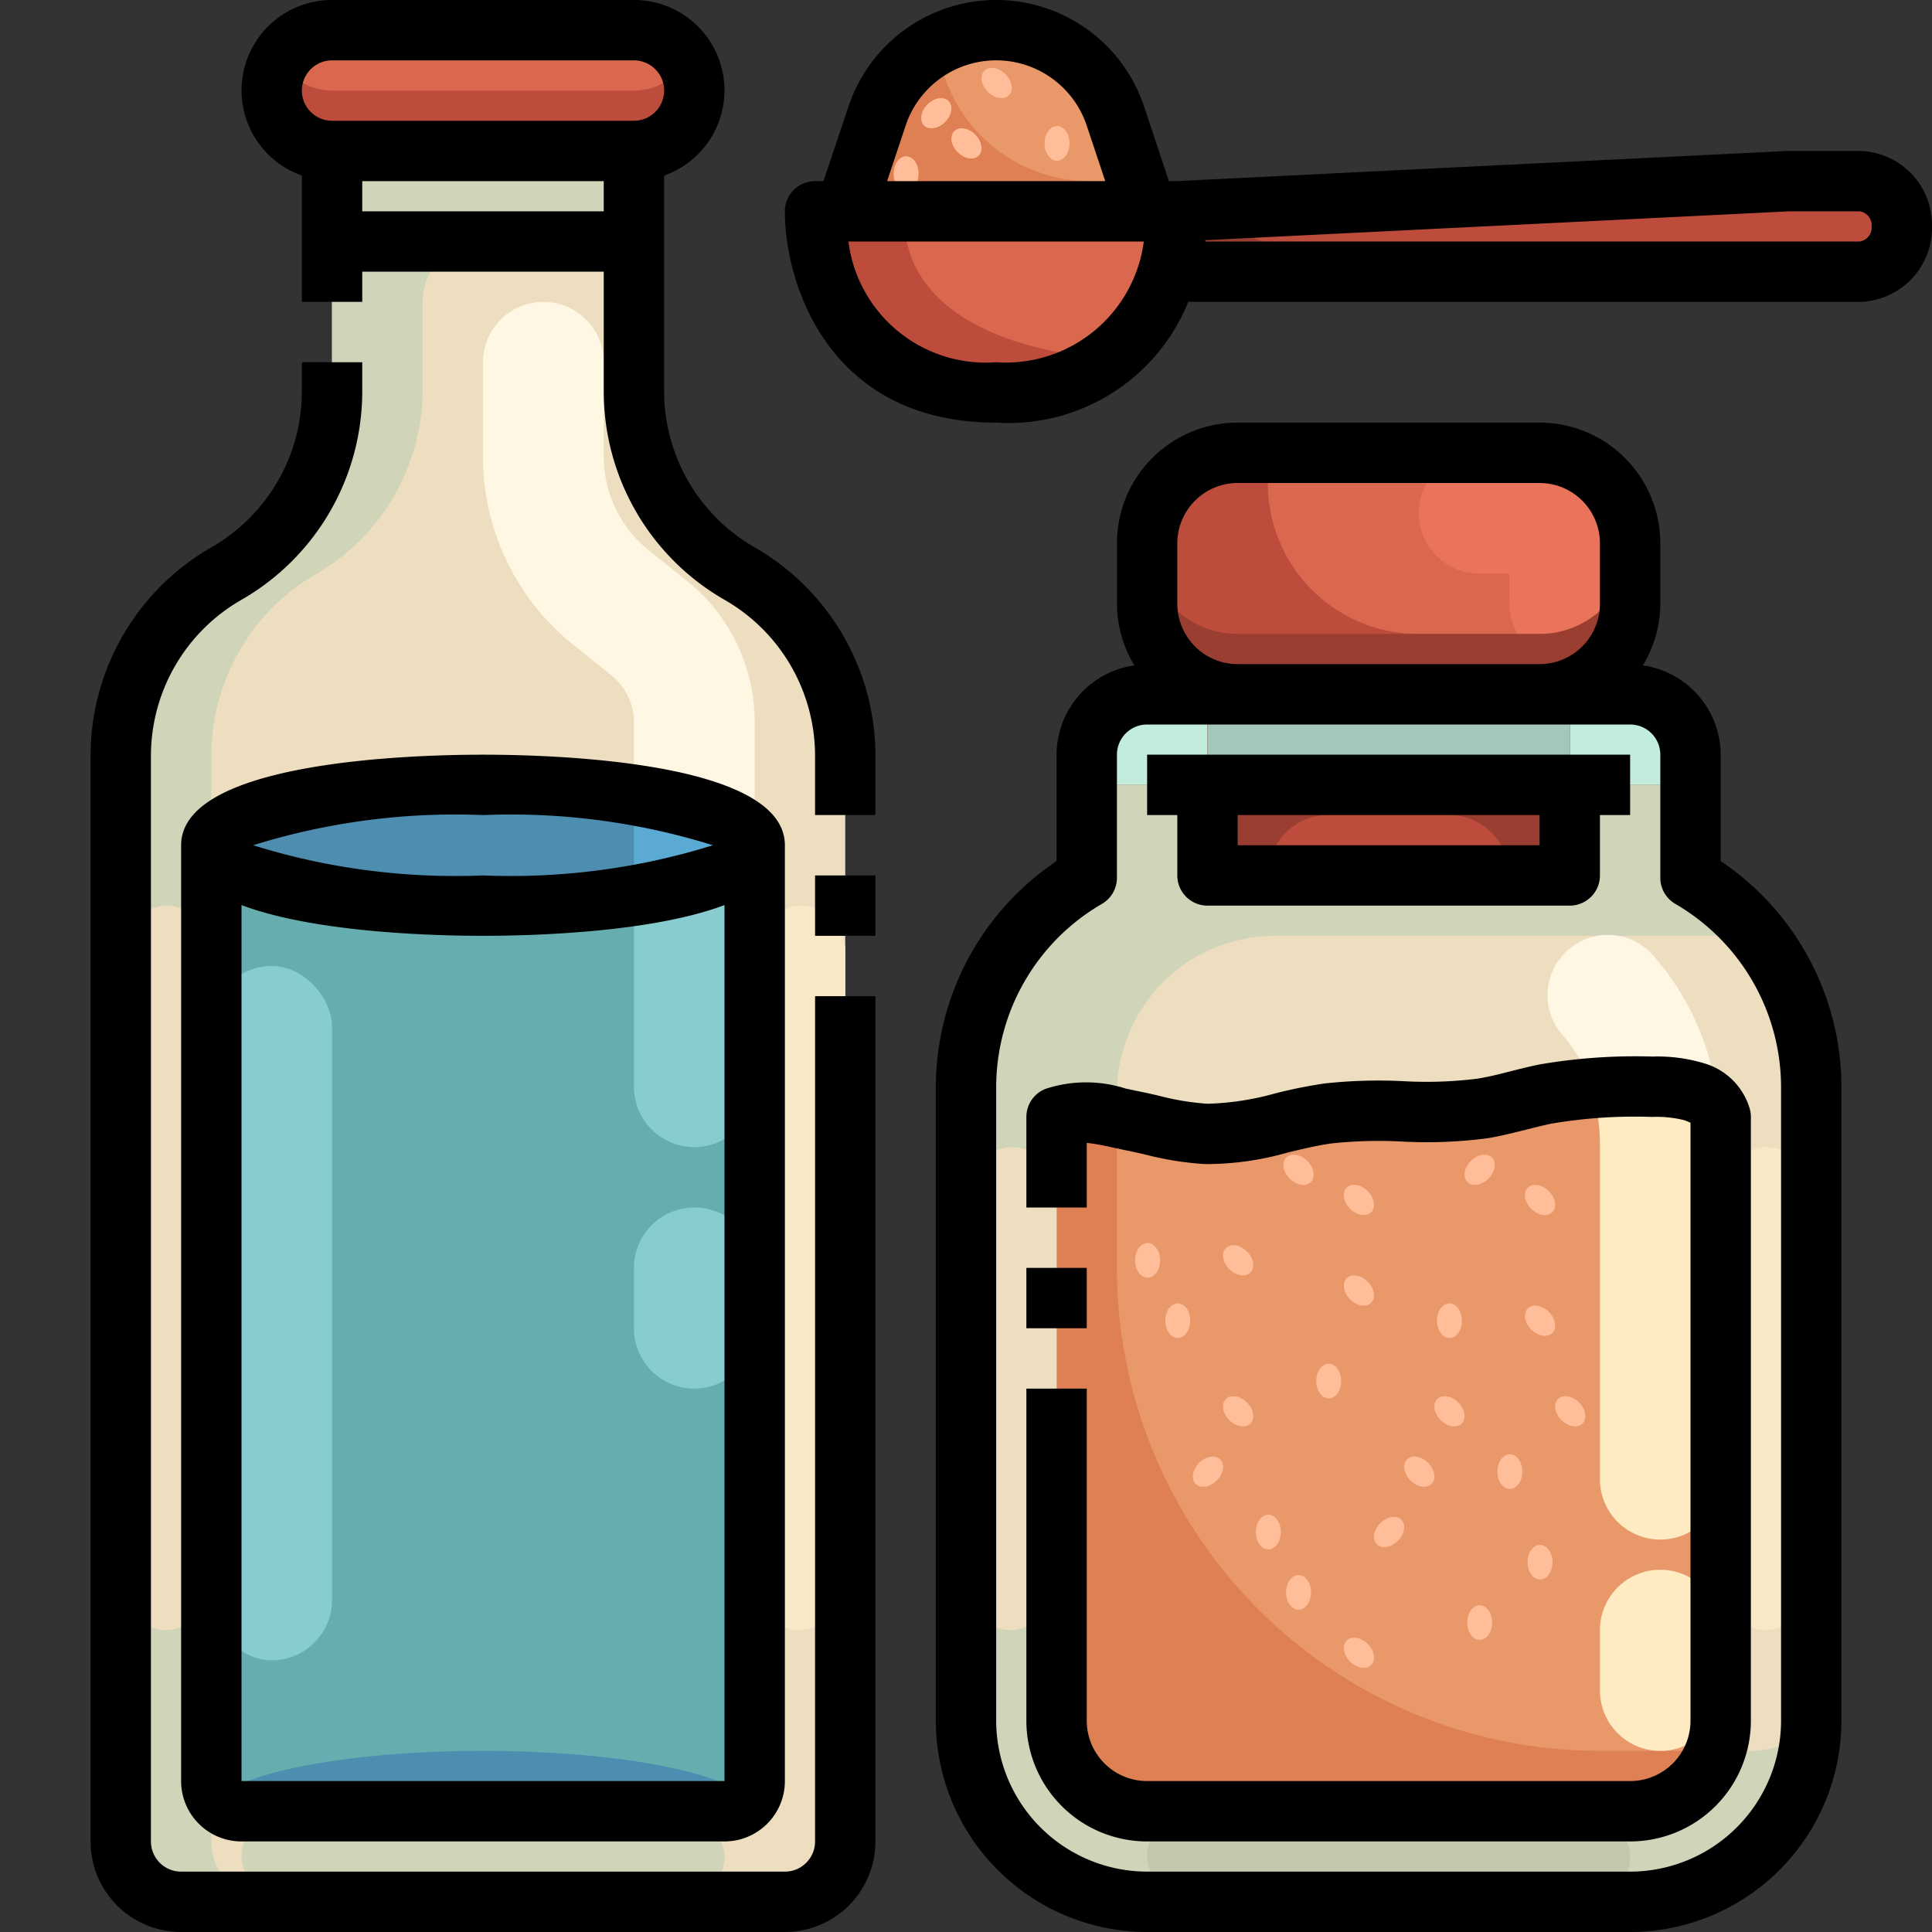 <svg xmlns="http://www.w3.org/2000/svg" viewBox="0 0 64 64"><rect x="0" y="0" width="64" height="64" fill="#333333" stroke="none"/><g id="_21-garnish" data-name="21-garnish"><path d="M36.95,3.85,38,7H28l1.05-3.15A4.172,4.172,0,0,1,33,1a4.128,4.128,0,0,1,2.43.79A4.223,4.223,0,0,1,36.95,3.85Z" style="fill:#e9986a"/><path d="M57,37V57a3,3,0,0,1-3,3H38a3,3,0,0,1-3-3V37a4.211,4.211,0,0,1,2.45.12,15.458,15.458,0,0,0,2.52.44A24.413,24.413,0,0,0,44,36.88c1.69-.22,3.44.11,5.12-.16.7-.12,1.38-.34,2.08-.48A17.374,17.374,0,0,1,54.74,36a4.877,4.877,0,0,1,1.38.16A1.244,1.244,0,0,1,57,37Z" style="fill:#e9986a"/><ellipse cx="16" cy="28" rx="9" ry="2" style="fill:#4c8db0"/><path d="M25,28V59a1,1,0,0,1-1,1H8a1,1,0,0,1-1-1V28c0,1.1,4.03,2,9,2S25,29.1,25,28Z" style="fill:#65adaf"/><path d="M59.28,6H61.6A1.454,1.454,0,0,1,63,7.5,1.454,1.454,0,0,1,61.6,9H39l-.32-.1A7.286,7.286,0,0,0,39,7Z" style="fill:#bd4c3d"/><path d="M38,7h1a7.286,7.286,0,0,1-.32,1.9A5.443,5.443,0,0,1,33,13c-6,0-6-6-6-6H38Z" style="fill:#da684e"/><path d="M36,25a2.006,2.006,0,0,1,2-2h2v3H36Z" style="fill:#c2eddc"/><path d="M54,23a2.006,2.006,0,0,1,2,2v1H52V23Z" style="fill:#c2eddc"/><rect x="40" y="26" width="12" height="3" style="fill:#bd4c3d"/><rect x="40" y="23" width="12" height="3" style="fill:#bd4c3d"/><rect x="38" y="15" width="16" height="8" rx="3" ry="3" style="fill:#da684e"/><path d="M21,1a2.006,2.006,0,0,1,2,2,1.955,1.955,0,0,1-.59,1.41A1.955,1.955,0,0,1,21,5H11A2.006,2.006,0,0,1,9,3a1.955,1.955,0,0,1,.59-1.41A1.955,1.955,0,0,1,11,1Z" style="fill:#da684e"/><path d="M25,59V28c0-1.1-4.03-2-9-2s-9,.9-9,2V59a1,1,0,0,0,1,1H24A1,1,0,0,0,25,59ZM4,61V25.03A6.973,6.973,0,0,1,7.5,19,6.961,6.961,0,0,0,11,12.97V8H21v4.97A6.973,6.973,0,0,0,24.5,19,6.961,6.961,0,0,1,28,25.03V61a2.006,2.006,0,0,1-2,2H6A2.006,2.006,0,0,1,4,61Z" style="fill:#eddebf"/><path d="M38,63a6,6,0,0,1-6-6V36a7.981,7.981,0,0,1,4-6.92V26h4v3H52V26h4v3.08A7.981,7.981,0,0,1,60,36V57a6,6,0,0,1-6,6Zm0-3H54a3,3,0,0,0,3-3V37a1.244,1.244,0,0,0-.88-.84A4.877,4.877,0,0,0,54.74,36a17.374,17.374,0,0,0-3.54.24c-.7.14-1.38.36-2.08.48-1.68.27-3.43-.06-5.12.16a24.413,24.413,0,0,1-4.03.68,15.458,15.458,0,0,1-2.52-.44A4.211,4.211,0,0,0,35,37V57A3,3,0,0,0,38,60Z" style="fill:#eddebf"/><rect x="11" y="5" width="10" height="3" style="fill:#eddebf"/><polygon points="52 23 52 26 40 26 40 23 41 23 51 23 52 23" style="fill:#a3c7b9"/><path d="M22.41,2.41A1.955,1.955,0,0,1,21,3H11A2,2,0,0,1,9.279,2,1.963,1.963,0,0,0,9,3a2.006,2.006,0,0,0,2,2H21a1.955,1.955,0,0,0,1.41-.59A1.959,1.959,0,0,0,22.721,2,1.938,1.938,0,0,1,22.41,2.41Z" style="fill:#bd4c3d"/><path d="M14,5H11v8.023a7.082,7.082,0,0,1-3.6,6.036A6.868,6.868,0,0,0,4.94,21.55,6.95,6.95,0,0,0,4,25.03V61a2.006,2.006,0,0,0,2,2H9a2.006,2.006,0,0,1-2-2V25.03a6.95,6.95,0,0,1,.94-3.48,6.868,6.868,0,0,1,2.46-2.491A7.082,7.082,0,0,0,14,13.023V10a2,2,0,0,1,2-2h5V5Z" style="fill:#d0d4b8"/><path d="M42,16.016V15H41a3,3,0,0,0-3,3v2a3,3,0,0,0,3,3H51a2.986,2.986,0,0,0,2.817-2H46.984A4.985,4.985,0,0,1,42,16.016Z" style="fill:#bd4c3d"/><path d="M47,17a2,2,0,0,0,2,2h1v1a1.987,1.987,0,0,0,.277,1h3.446A1.987,1.987,0,0,0,54,20V18a3,3,0,0,0-3-3H49A2,2,0,0,0,47,17Z" style="fill:#ea735c"/><path d="M42,29h0a2,2,0,0,1,2-2h4a2,2,0,0,1,2,2h2V26H40v3Z" style="fill:#9a3e32"/><path d="M62,8H42a1,1,0,0,1-1-1V6.9L39,7a7.286,7.286,0,0,1-.32,1.9L39,9H61.6A1.454,1.454,0,0,0,63,7.5a1.588,1.588,0,0,0-.035-.326A.987.987,0,0,1,62,8Z" style="fill:#9a3e32"/><path d="M30,7H27s0,6,6,6a5.911,5.911,0,0,0,3.672-1.106C29.169,11.178,30,7,30,7Z" style="fill:#bd4c3d"/><path d="M36.094,6a5.076,5.076,0,0,1-5.035-4.513A4.178,4.178,0,0,0,29.05,3.85L28,7H38l-.333-1Z" style="fill:#de8054"/><path d="M35,37V57a3,3,0,0,0,3,3H54a2.986,2.986,0,0,0,2.817-2H53A16,16,0,0,1,37,42V37.022A3.317,3.317,0,0,0,35,37Z" style="fill:#de8054"/><path d="M56.817,58A2.986,2.986,0,0,1,54,60H38a3,3,0,0,1-3-3V37a3.317,3.317,0,0,1,2,.022v-.786A5.236,5.236,0,0,1,42.236,31h16A8.03,8.03,0,0,0,56,29.08V26H52v3H40V26H36v3.08A7.981,7.981,0,0,0,32,36V57a6,6,0,0,0,6,6H54a6,6,0,0,0,5.988-5.769A2.976,2.976,0,0,1,58,58Z" style="fill:#d0d4b8"/><rect x="8" y="60" width="16" height="3" rx="1.5" ry="1.5" style="fill:#d0d4b8"/><rect x="38" y="60" width="16" height="3" rx="1.5" ry="1.5" style="fill:#c3c7ad"/><path d="M23,40a2,2,0,0,0-2,2v2a2,2,0,0,0,4,0V42A2,2,0,0,0,23,40Z" style="fill:#87cdcf"/><path d="M25,28c0-.69-1.589-1.3-4-1.661v3.322C23.411,29.3,25,28.69,25,28Z" style="fill:#5baad4"/><path d="M21,29.661V36a2,2,0,0,0,4,0V28C25,28.69,23.411,29.3,21,29.661Z" style="fill:#87cdcf"/><path d="M25,28V23.923a5.979,5.979,0,0,0-2.252-4.687l-1.247-1A3.979,3.979,0,0,1,20,15.116V12a2,2,0,0,0-4,0v3.116a7.961,7.961,0,0,0,3,6.248l1.245,1A2,2,0,0,1,21,23.923v2.416C23.411,26.7,25,27.31,25,28Z" style="fill:#fff6e3"/><path d="M7.207,59.578A.982.982,0,0,0,8,60H24a.982.982,0,0,0,.793-.422C23.918,58.679,20.315,58,16,58S8.082,58.679,7.207,59.578Z" style="fill:#4c8db0"/><rect x="7" y="32" width="4" height="23" rx="2" ry="2" style="fill:#87cdcf"/><path d="M56.12,36.16a1.35,1.35,0,0,1,.819.683,8.874,8.874,0,0,0-2.156-5.174,2,2,0,1,0-2.99,2.656,4.546,4.546,0,0,1,.933,1.724c.667-.046,1.342-.055,2.014-.049A4.877,4.877,0,0,1,56.12,36.16Z" style="fill:#fff6e3"/><path d="M56.12,36.16A4.877,4.877,0,0,0,54.74,36c-.672-.006-1.347,0-2.014.049A6.7,6.7,0,0,1,53,38V49a2,2,0,0,0,4,0V38c0-.4-.025-.78-.061-1.157A1.35,1.35,0,0,0,56.12,36.16Z" style="fill:#ffebc2"/><path d="M55,52a2,2,0,0,0-2,2v2a2,2,0,0,0,4,0V54A2,2,0,0,0,55,52Z" style="fill:#ffebc2"/><rect x="50.5" y="44.5" width="16" height="3" rx="1.5" ry="1.5" transform="translate(104.5 -12.5) rotate(90)" style="fill:#f7e8c7"/><rect x="25.5" y="44.5" width="16" height="3" rx="1.5" ry="1.5" transform="translate(79.5 12.5) rotate(90)" style="fill:#eddebf"/><rect x="14.5" y="40.5" width="24" height="3" rx="1.5" ry="1.5" transform="translate(68.5 15.5) rotate(90)" style="fill:#f7e8c7"/><rect x="-6.5" y="40.5" width="24" height="3" rx="1.5" ry="1.5" transform="translate(47.5 36.5) rotate(90)" style="fill:#eddebf"/><ellipse cx="31.016" cy="3.75" rx="0.574" ry="0.413" transform="translate(6.426 23.022) rotate(-44.98)" style="fill:#ffbe99"/><ellipse cx="35.016" cy="4.75" rx="0.413" ry="0.574" style="fill:#ffbe99"/><ellipse cx="30.016" cy="5.75" rx="0.413" ry="0.574" style="fill:#ffbe99"/><ellipse cx="33.016" cy="2.75" rx="0.413" ry="0.574" transform="translate(7.718 24.143) rotate(-44.98)" style="fill:#ffbe99"/><ellipse cx="32.016" cy="4.75" rx="0.413" ry="0.574" transform="translate(6.012 24.021) rotate(-44.98)" style="fill:#ffbe99"/><ellipse cx="46.016" cy="50.75" rx="0.574" ry="0.413" transform="translate(-22.407 47.379) rotate(-44.98)" style="fill:#ffbe99"/><ellipse cx="49.016" cy="38.75" rx="0.574" ry="0.413" transform="translate(-13.046 45.988) rotate(-44.98)" style="fill:#ffbe99"/><ellipse cx="40.016" cy="48.75" rx="0.574" ry="0.413" transform="translate(-22.749 42.553) rotate(-44.98)" style="fill:#ffbe99"/><ellipse cx="48.016" cy="43.75" rx="0.413" ry="0.574" style="fill:#ffbe99"/><ellipse cx="42.016" cy="50.75" rx="0.413" ry="0.574" style="fill:#ffbe99"/><ellipse cx="49.016" cy="53.75" rx="0.413" ry="0.574" style="fill:#ffbe99"/><ellipse cx="51.016" cy="51.75" rx="0.413" ry="0.574" style="fill:#ffbe99"/><ellipse cx="38.016" cy="41.75" rx="0.413" ry="0.574" style="fill:#ffbe99"/><ellipse cx="45.016" cy="39.75" rx="0.413" ry="0.574" transform="translate(-14.924 43.453) rotate(-44.98)" style="fill:#ffbe99"/><ellipse cx="43.016" cy="38.75" rx="0.413" ry="0.574" transform="translate(-14.802 41.747) rotate(-44.98)" style="fill:#ffbe99"/><ellipse cx="45.016" cy="42.75" rx="0.413" ry="0.574" transform="translate(-17.045 44.331) rotate(-44.98)" style="fill:#ffbe99"/><ellipse cx="51.016" cy="39.75" rx="0.413" ry="0.574" transform="translate(-13.168 47.695) rotate(-44.98)" style="fill:#ffbe99"/><ellipse cx="41.016" cy="41.75" rx="0.413" ry="0.574" transform="translate(-17.508 41.211) rotate(-44.98)" style="fill:#ffbe99"/><ellipse cx="50.016" cy="48.75" rx="0.413" ry="0.574" style="fill:#ffbe99"/><ellipse cx="43.016" cy="52.75" rx="0.413" ry="0.574" style="fill:#ffbe99"/><ellipse cx="44.016" cy="45.75" rx="0.413" ry="0.574" style="fill:#ffbe99"/><ellipse cx="39.016" cy="43.75" rx="0.413" ry="0.574" style="fill:#ffbe99"/><ellipse cx="48.016" cy="46.75" rx="0.413" ry="0.574" transform="translate(-18.994 47.623) rotate(-44.98)" style="fill:#ffbe99"/><ellipse cx="41.016" cy="46.75" rx="0.413" ry="0.574" transform="translate(-21.043 42.675) rotate(-44.98)" style="fill:#ffbe99"/><ellipse cx="47.016" cy="48.75" rx="0.413" ry="0.574" transform="translate(-20.7 47.501) rotate(-44.98)" style="fill:#ffbe99"/><ellipse cx="45.016" cy="54.75" rx="0.413" ry="0.574" transform="translate(-25.527 47.843) rotate(-44.98)" style="fill:#ffbe99"/><ellipse cx="51.016" cy="43.75" rx="0.413" ry="0.574" transform="translate(-15.995 48.865) rotate(-44.98)" style="fill:#ffbe99"/><ellipse cx="52.016" cy="46.75" rx="0.413" ry="0.574" transform="translate(-17.823 50.45) rotate(-44.98)" style="fill:#ffbe99"/><path d="M51,21H41a3,3,0,0,1-3-3v2a3,3,0,0,0,3,3H51a3,3,0,0,0,3-3V18A3,3,0,0,1,51,21Z" style="fill:#9a3e32"/><path d="M57,28.525V25a3,3,0,0,0-2.579-2.958A3.959,3.959,0,0,0,55,20V18a4,4,0,0,0-4-4H41a4,4,0,0,0-4,4v2a3.959,3.959,0,0,0,.579,2.042A3,3,0,0,0,35,25v3.525A9.031,9.031,0,0,0,31,36V57a7.008,7.008,0,0,0,7,7H54a7.008,7.008,0,0,0,7-7V36A9.031,9.031,0,0,0,57,28.525ZM39,18a2,2,0,0,1,2-2H51a2,2,0,0,1,2,2v2a2,2,0,0,1-2,2H41a2,2,0,0,1-2-2ZM59,57a5.006,5.006,0,0,1-5,5H38a5.006,5.006,0,0,1-5-5V36a7.027,7.027,0,0,1,3.5-6.056,1,1,0,0,0,.5-.865V25a1,1,0,0,1,1-1H54a1,1,0,0,1,1,1v4.079a1,1,0,0,0,.5.865A7.027,7.027,0,0,1,59,36Z"/><path d="M39,29a1,1,0,0,0,1,1H52a1,1,0,0,0,1-1V27h1V25H38v2h1Zm12-1H41V27H51Z"/><rect x="34" y="42" width="2" height="2"/><path d="M54.748,35A18.74,18.74,0,0,0,51,35.261c-.315.064-.627.142-.939.221-.366.093-.732.188-1.106.248a13.52,13.52,0,0,1-2.471.085,16.555,16.555,0,0,0-2.613.077,16.252,16.252,0,0,0-1.644.332A9.15,9.15,0,0,1,40,36.563a8.565,8.565,0,0,1-1.619-.268c-.244-.056-.488-.111-.732-.159l-.36-.076a4.286,4.286,0,0,0-2.673.017A1,1,0,0,0,34,37v3h2V37.859a7.427,7.427,0,0,1,.865.155l.395.084c.226.044.45.095.676.147a10.308,10.308,0,0,0,2,.317,9.871,9.871,0,0,0,2.758-.393c.5-.119.973-.232,1.443-.295a14.618,14.618,0,0,1,2.3-.059,15.322,15.322,0,0,0,2.841-.11c.432-.071.855-.177,1.277-.284.28-.07.56-.142.843-.2A16.428,16.428,0,0,1,54.729,37a3.769,3.769,0,0,1,1.071.109c.1.034.172.078.2.078V57a2,2,0,0,1-2,2H38a2,2,0,0,1-2-2V46H34V57a4,4,0,0,0,4,4H54a4,4,0,0,0,4-4V37a1,1,0,0,0-.04-.281,2.224,2.224,0,0,0-1.522-1.5A5.348,5.348,0,0,0,54.748,35Z"/><path d="M25,18.132a5.959,5.959,0,0,1-3-5.163V5.816A2.993,2.993,0,0,0,21,0H11a2.993,2.993,0,0,0-1,5.816V10h2V9h8v3.969a7.962,7.962,0,0,0,4,6.9,5.959,5.959,0,0,1,3,5.163V27h2V25.031A7.962,7.962,0,0,0,25,18.132ZM11,2H21a1,1,0,0,1,0,2H11a1,1,0,0,1,0-2Zm1,5V6h8V7Z"/><rect x="27" y="29" width="2" height="2"/><path d="M27,61a1,1,0,0,1-1,1H6a1,1,0,0,1-1-1V25.031a5.959,5.959,0,0,1,3-5.163,7.962,7.962,0,0,0,4-6.9V12H10v.969a5.959,5.959,0,0,1-3,5.163,7.962,7.962,0,0,0-4,6.9V61a3,3,0,0,0,3,3H26a3,3,0,0,0,3-3V33H27Z"/><path d="M6,28V59a2,2,0,0,0,2,2H24a2,2,0,0,0,2-2V28c0-2.783-7.654-3-10-3S6,25.217,6,28ZM8,59V29.982C10.435,30.9,14.419,31,16,31s5.565-.1,8-1.018V59Zm8-32a22.487,22.487,0,0,1,7.616,1A22.487,22.487,0,0,1,16,29a22.487,22.487,0,0,1-7.616-1A22.487,22.487,0,0,1,16,27Z"/><path d="M61.6,5H59.227L38.97,6h-.249L37.9,3.529a5.162,5.162,0,0,0-9.794,0L27.279,6H27a1,1,0,0,0-1,1c0,2.421,1.463,7,7,7a6.42,6.42,0,0,0,6.363-4H61.6A2.452,2.452,0,0,0,64,7.5,2.452,2.452,0,0,0,61.6,5ZM30,4.162a3.162,3.162,0,0,1,6,0L36.613,6H29.387ZM33,12a4.587,4.587,0,0,1-4.895-4H37.89A4.611,4.611,0,0,1,33,12ZM61.6,8H39.926c0-.015,0-.029,0-.044L59.276,7H61.6a.464.464,0,0,1,.4.5A.464.464,0,0,1,61.6,8Z"/></g></svg>
